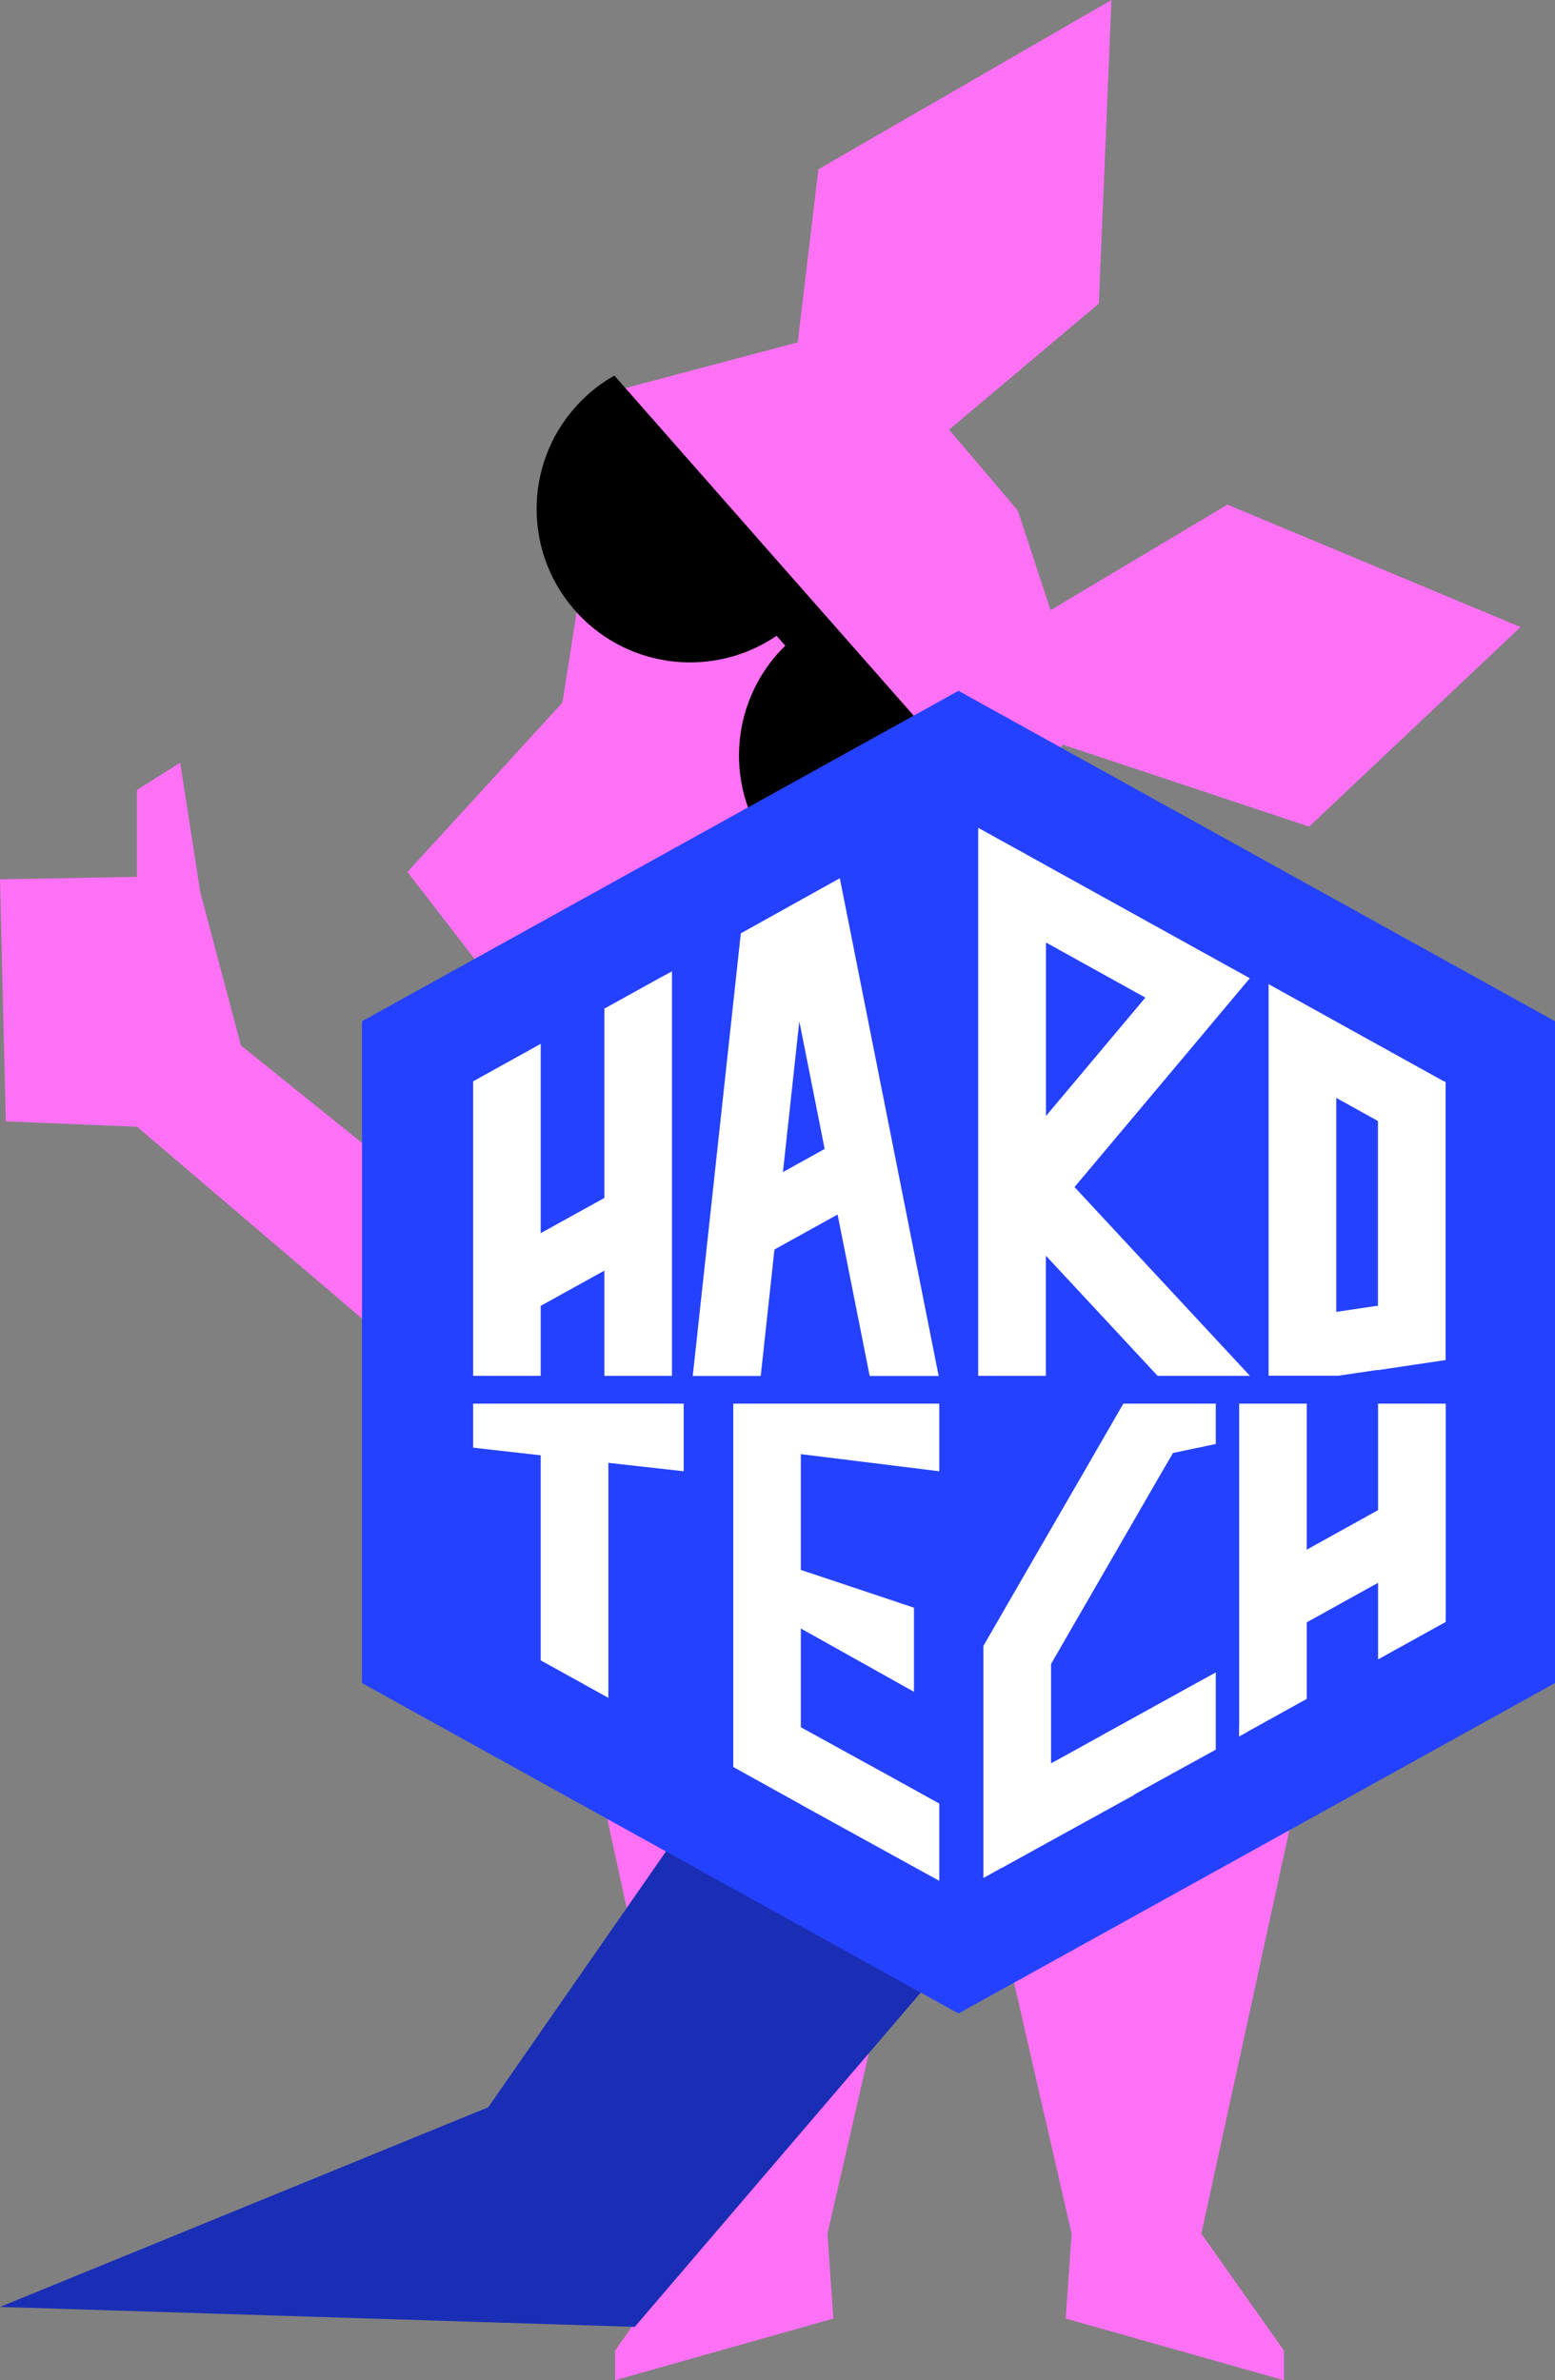 <svg width="226" height="346" viewBox="0 0 226 346" fill="none" xmlns="http://www.w3.org/2000/svg">
<rect x="0" y="0" width="226" height="346" fill="#808080" stroke="none"/>
<path d="M72.071 181.805C59.714 171.865 47.374 161.909 35.017 151.969C33.044 144.549 31.087 137.129 29.113 129.709C28.142 123.431 27.156 117.139 26.185 110.861C24.086 112.192 21.988 113.507 19.905 114.837V127.455C13.265 127.58 6.64 127.705 0 127.815C0.282 139.539 0.564 151.28 0.846 163.005C7.204 163.271 13.562 163.521 19.921 163.787C37.476 178.753 55.032 193.734 72.572 208.699C72.4 199.729 72.243 190.775 72.071 181.805Z" fill="#FE71F4"/>
<path d="M129.279 285.388C126.273 298.49 123.266 311.593 120.259 324.695L121.12 337.03L89.391 346V341.695L101.403 324.695C95.734 298.709 90.081 272.74 84.411 246.754C99.367 259.637 114.339 272.505 129.295 285.388H129.279Z" fill="#FE71F4"/>
<path d="M146.725 285.388C149.732 298.49 152.739 311.593 155.746 324.695L154.885 337.03L186.613 346V341.695L174.601 324.695C180.271 298.709 185.924 272.74 191.593 246.754C176.637 259.637 161.666 272.505 146.71 285.388H146.725Z" fill="#FE71F4"/>
<path d="M137.955 62.444L159.708 44.129L161.54 0L118.943 24.608L115.936 49.764C106.916 52.159 97.895 54.554 88.875 56.949C86.494 72.008 84.114 87.083 81.733 102.142C74.232 110.345 66.73 118.548 59.213 126.75C64.193 133.2 69.174 139.649 74.154 146.114L103.878 125.592L141.244 128.504L154.446 108.232L190.262 120.16L220.989 91.153L178.391 73.355L152.692 88.695L147.931 74.216L137.94 62.459L137.955 62.444Z" fill="#FE71F4"/>
<path d="M145.034 126.046C144.549 126.5 144.063 126.922 143.562 127.314C134.588 134.436 121.512 133.622 113.493 125.138C105.115 116.278 105.428 102.346 114.135 93.861L112.867 92.421C103.972 98.495 91.725 97.383 84.082 89.306C76.08 80.837 76.001 67.735 83.613 59.188C84.035 58.702 84.49 58.233 84.975 57.779C86.306 56.526 87.763 55.446 89.297 54.601L118.145 87.396L120.165 89.682L148.495 121.882C147.54 123.369 146.381 124.778 145.034 126.046Z" fill="black"/>
<path d="M126.179 226.811C107.777 253.313 89.376 279.815 70.959 306.317L0 335.34L92.257 338.236C114.793 311.89 137.313 285.56 159.849 259.214C148.636 248.413 137.407 237.612 126.194 226.811H126.179Z" fill="#1A2EB5"/>
<path d="M139.302 100.42L52.62 148.447V244.656L139.302 292.683L226 244.656V148.447L139.302 100.42Z" fill="#2441FF"/>
<path d="M95.797 142.201L87.841 146.615V174.135L78.585 179.254V151.734L76.925 152.657L68.766 157.181V199.995H78.585V189.82L87.841 184.701V199.995H97.66V141.199L95.797 142.201Z" fill="white"/>
<path d="M156.169 172.554L175.15 149.949L175.212 149.871L177.201 147.492L181.649 142.201L180.693 141.668L180.49 141.559L172.879 137.348L172.8 137.301L152.003 125.78L151.471 125.482L149.748 124.527L142.168 120.332V199.995H152.003V182.525L168.243 199.995H181.664L156.169 172.554ZM166.38 144.971L166.458 145.018L166.395 145.097L152.019 162.222V137.004L166.38 144.971Z" fill="white"/>
<path d="M209.822 157.166L200.269 151.875L199.988 151.718L194.209 148.509L186.895 144.455L184.374 143.062V199.979H194.506L199.988 199.165L200.269 199.118V199.165L209.822 197.741L210.104 197.694V157.291L209.822 157.134V157.166ZM199.988 189.836L194.209 190.697V159.592L199.988 162.801L200.269 162.958V189.804L199.988 189.851V189.836Z" fill="white"/>
<path d="M99.367 204.034H88.421H78.585H68.766V210.437L78.585 211.548V241.353L88.421 246.801V212.644L99.367 213.865V204.034Z" fill="white"/>
<path d="M181.383 251.685L180.098 252.405V250.871L181.383 251.685Z" fill="white"/>
<path d="M200.285 204.034V219.516L189.918 225.261V204.034H180.098V240.398V241.228V252.405L180.318 252.28L181.383 251.685L187.287 248.413L187.569 248.257L189.918 246.957V240.398V235.827L200.285 230.082V241.212L210.12 235.765V204.034H200.285Z" fill="white"/>
<path d="M156.247 235.827L168.932 213.865L170.483 211.204L176.7 209.904V204.034H168.165H163.263L157.594 213.865L147.931 230.568L143.014 239.099L142.92 239.256H142.935H142.92V261.782V266.932V272.99L145.519 271.55L145.535 271.565L146.381 271.096L152.755 267.574L154.149 266.807L164.798 260.936V260.889L166.035 260.201L176.7 254.33V243.107L171.939 245.721L170.765 246.378L162.12 251.153L161.212 251.654L156.889 254.049L153.882 255.708L152.755 256.318V241.886L156.247 235.827Z" fill="white"/>
<path d="M122.06 127.658L107.668 135.673L100.683 200.011H110.565L112.444 182.666L112.554 181.633L121.731 176.546L122.952 182.666L126.398 200.011H136.421L122.06 127.674V127.658ZM113.791 170.378L116.171 148.447L119.852 167.012L113.791 170.378Z" fill="white"/>
<path d="M136.515 213.865V204.034H116.391H109.531H106.571V246.785V256.851L112.319 260.044L116.391 262.298V262.314L136.499 273.397H136.515V262.173L129.796 258.447L116.391 251.074V236.72L132.834 245.924V233.698L116.391 228.204V211.376L136.515 213.865Z" fill="white"/>
</svg>
